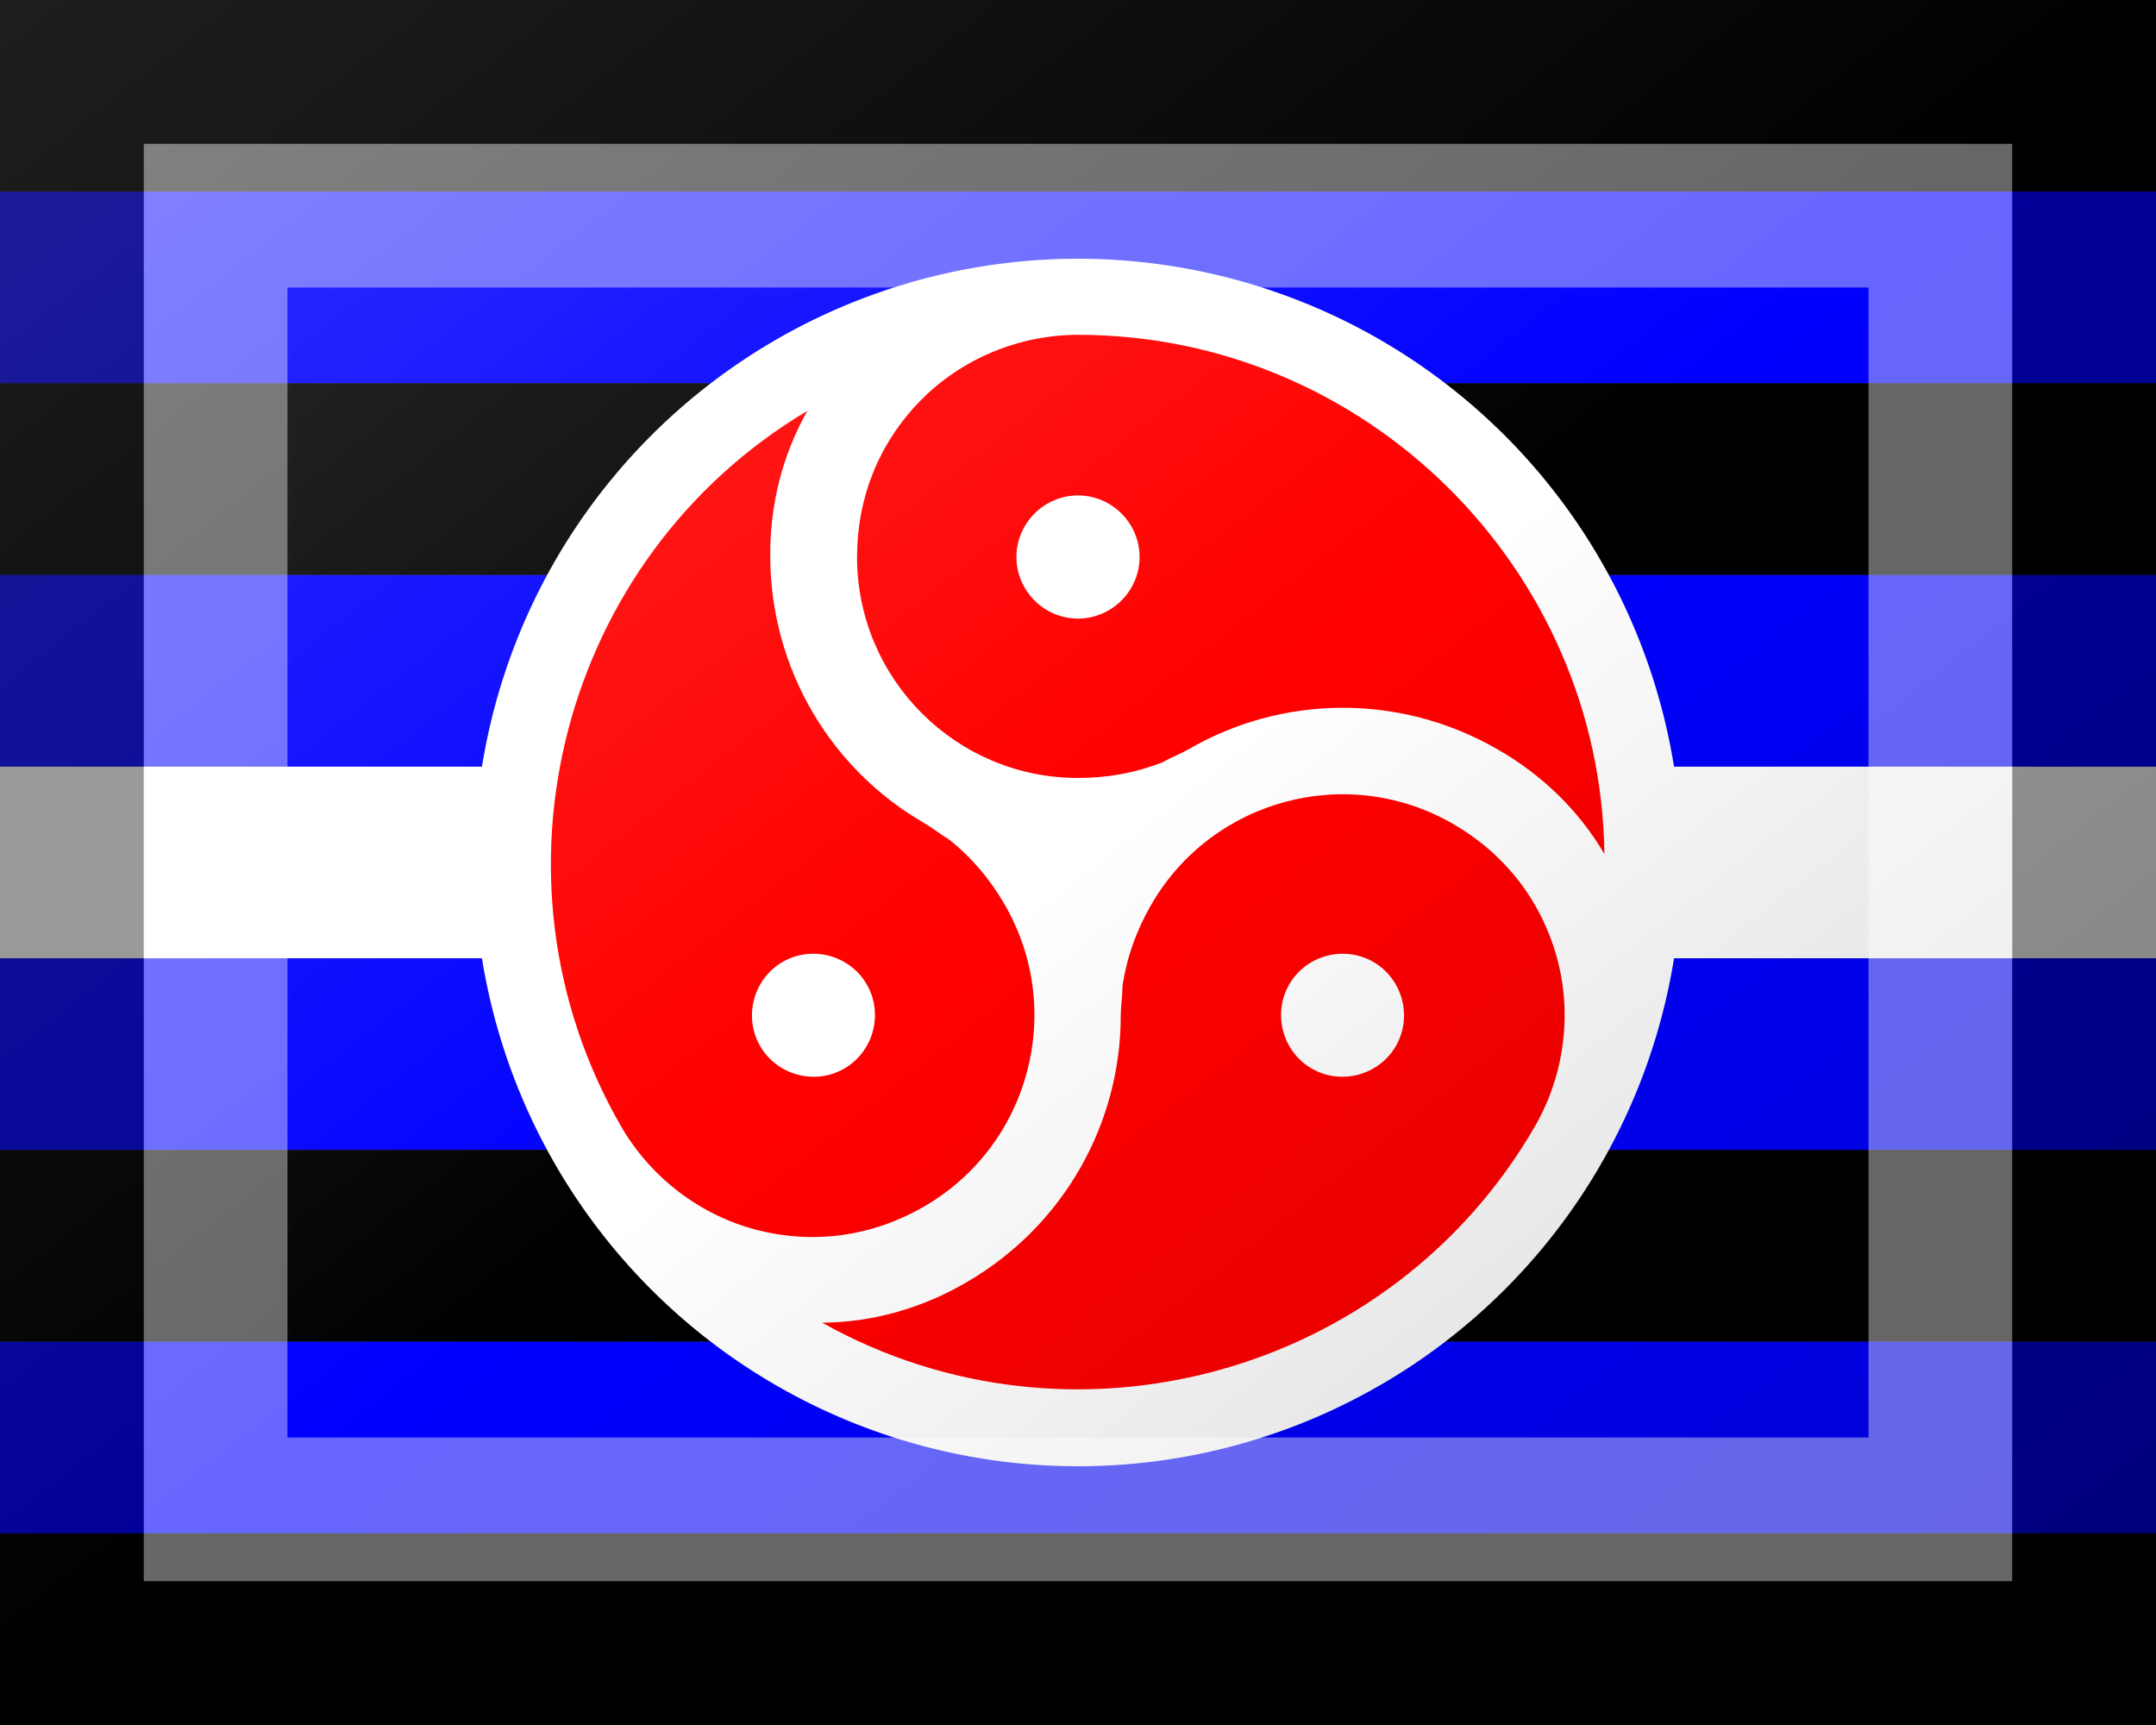 <?xml version="1.0"?>
<svg xmlns="http://www.w3.org/2000/svg" xmlns:xlink="http://www.w3.org/1999/xlink" version="1.1" width="450" height="360" viewBox="0 0 450 360">
<rect x="0" y="0" width="450" height="360" fill="#333333" stroke="none"/>
<!-- Generated by Kreative Vexillo v1.0 -->
<style>
.black{fill:rgb(0,0,0);}
.blue{fill:rgb(0,0,255);}
.red{fill:rgb(255,0,0);}
.white{fill:rgb(255,255,255);}
</style>
<defs>
<path id="disc" d="M 0.5 0.0 A 0.5 0.5 0.0 0 0 -0.5 0.0 A 0.5 0.5 0.0 0 0 0.5 0.0 Z"/>
<path id="squel" d="M 0.0 -0.437 C -0.049 -0.437 -0.097 -0.417 -0.131 -0.382 C -0.165 -0.347 -0.183 -0.302 -0.183 -0.253 C -0.183 -0.152 -0.101 -0.07 -9.998679E-5 -0.07 C 0.024 -0.07 0.047 -0.074 0.07 -0.083 C 0.077 -0.087 0.085 -0.09 0.092 -0.094 L 0.092 -0.094 C 0.168 -0.138 0.265 -0.141 0.347 -0.094 C 0.384 -0.073 0.415 -0.043 0.436 -0.007 C 0.433 -0.244 0.238 -0.437 0.0 -0.437 Z M 0.0 -0.202 C -0.028 -0.202 -0.051 -0.225 -0.051 -0.253 S -0.028 -0.304 0.0 -0.304 C 0.028 -0.304 0.051 -0.281 0.051 -0.253 S 0.028 -0.202 0.0 -0.202 Z"/>
<linearGradient id="glaze" x1="0%" y1="0%" x2="100%" y2="100%">
<stop offset="0%" stop-color="rgb(255,255,255)" stop-opacity="0.2"/>
<stop offset="49.999%" stop-color="rgb(255,255,255)" stop-opacity="0.0"/>
<stop offset="50.001%" stop-color="rgb(0,0,0)" stop-opacity="0.0"/>
<stop offset="100%" stop-color="rgb(0,0,0)" stop-opacity="0.2"/>
</linearGradient>
</defs>
<g>
<g>
<rect x="0" y="0" width="450" height="40" class="black"/>
<rect x="0" y="40" width="450" height="40" class="blue"/>
<rect x="0" y="80" width="450" height="40" class="black"/>
<rect x="0" y="120" width="450" height="40" class="blue"/>
<rect x="0" y="160" width="450" height="40" class="white"/>
<rect x="0" y="200" width="450" height="40" class="blue"/>
<rect x="0" y="240" width="450" height="40" class="black"/>
<rect x="0" y="280" width="450" height="40" class="blue"/>
<rect x="0" y="320" width="450" height="40" class="black"/>
</g>
<use xlink:href="#disc" transform="translate(225 180) scale(252 252) rotate(0)" class="white"/>
<use xlink:href="#squel" transform="translate(225 180) scale(252 252) rotate(120)" class="red"/>
<use xlink:href="#squel" transform="translate(225 180) scale(252 252) rotate(240)" class="red"/>
<use xlink:href="#squel" transform="translate(225 180) scale(252 252) rotate(360)" class="red"/>
</g>
<g>
<rect x="0" y="0" width="450" height="360" fill="url(#glaze)"/>
<path d="M 30 30 L 420 30 L 420 330 L 30 330 Z M 60 60 L 60 300 L 390 300 L 390 60 Z" fill="rgb(255,255,255)" opacity="0.4"/>
<path d="M 0 0 L 450 0 L 450 360 L 0 360 Z M 30 30 L 30 330 L 420 330 L 420 30 Z" fill="rgb(0,0,0)" opacity="0.4"/>
</g>
</svg>
